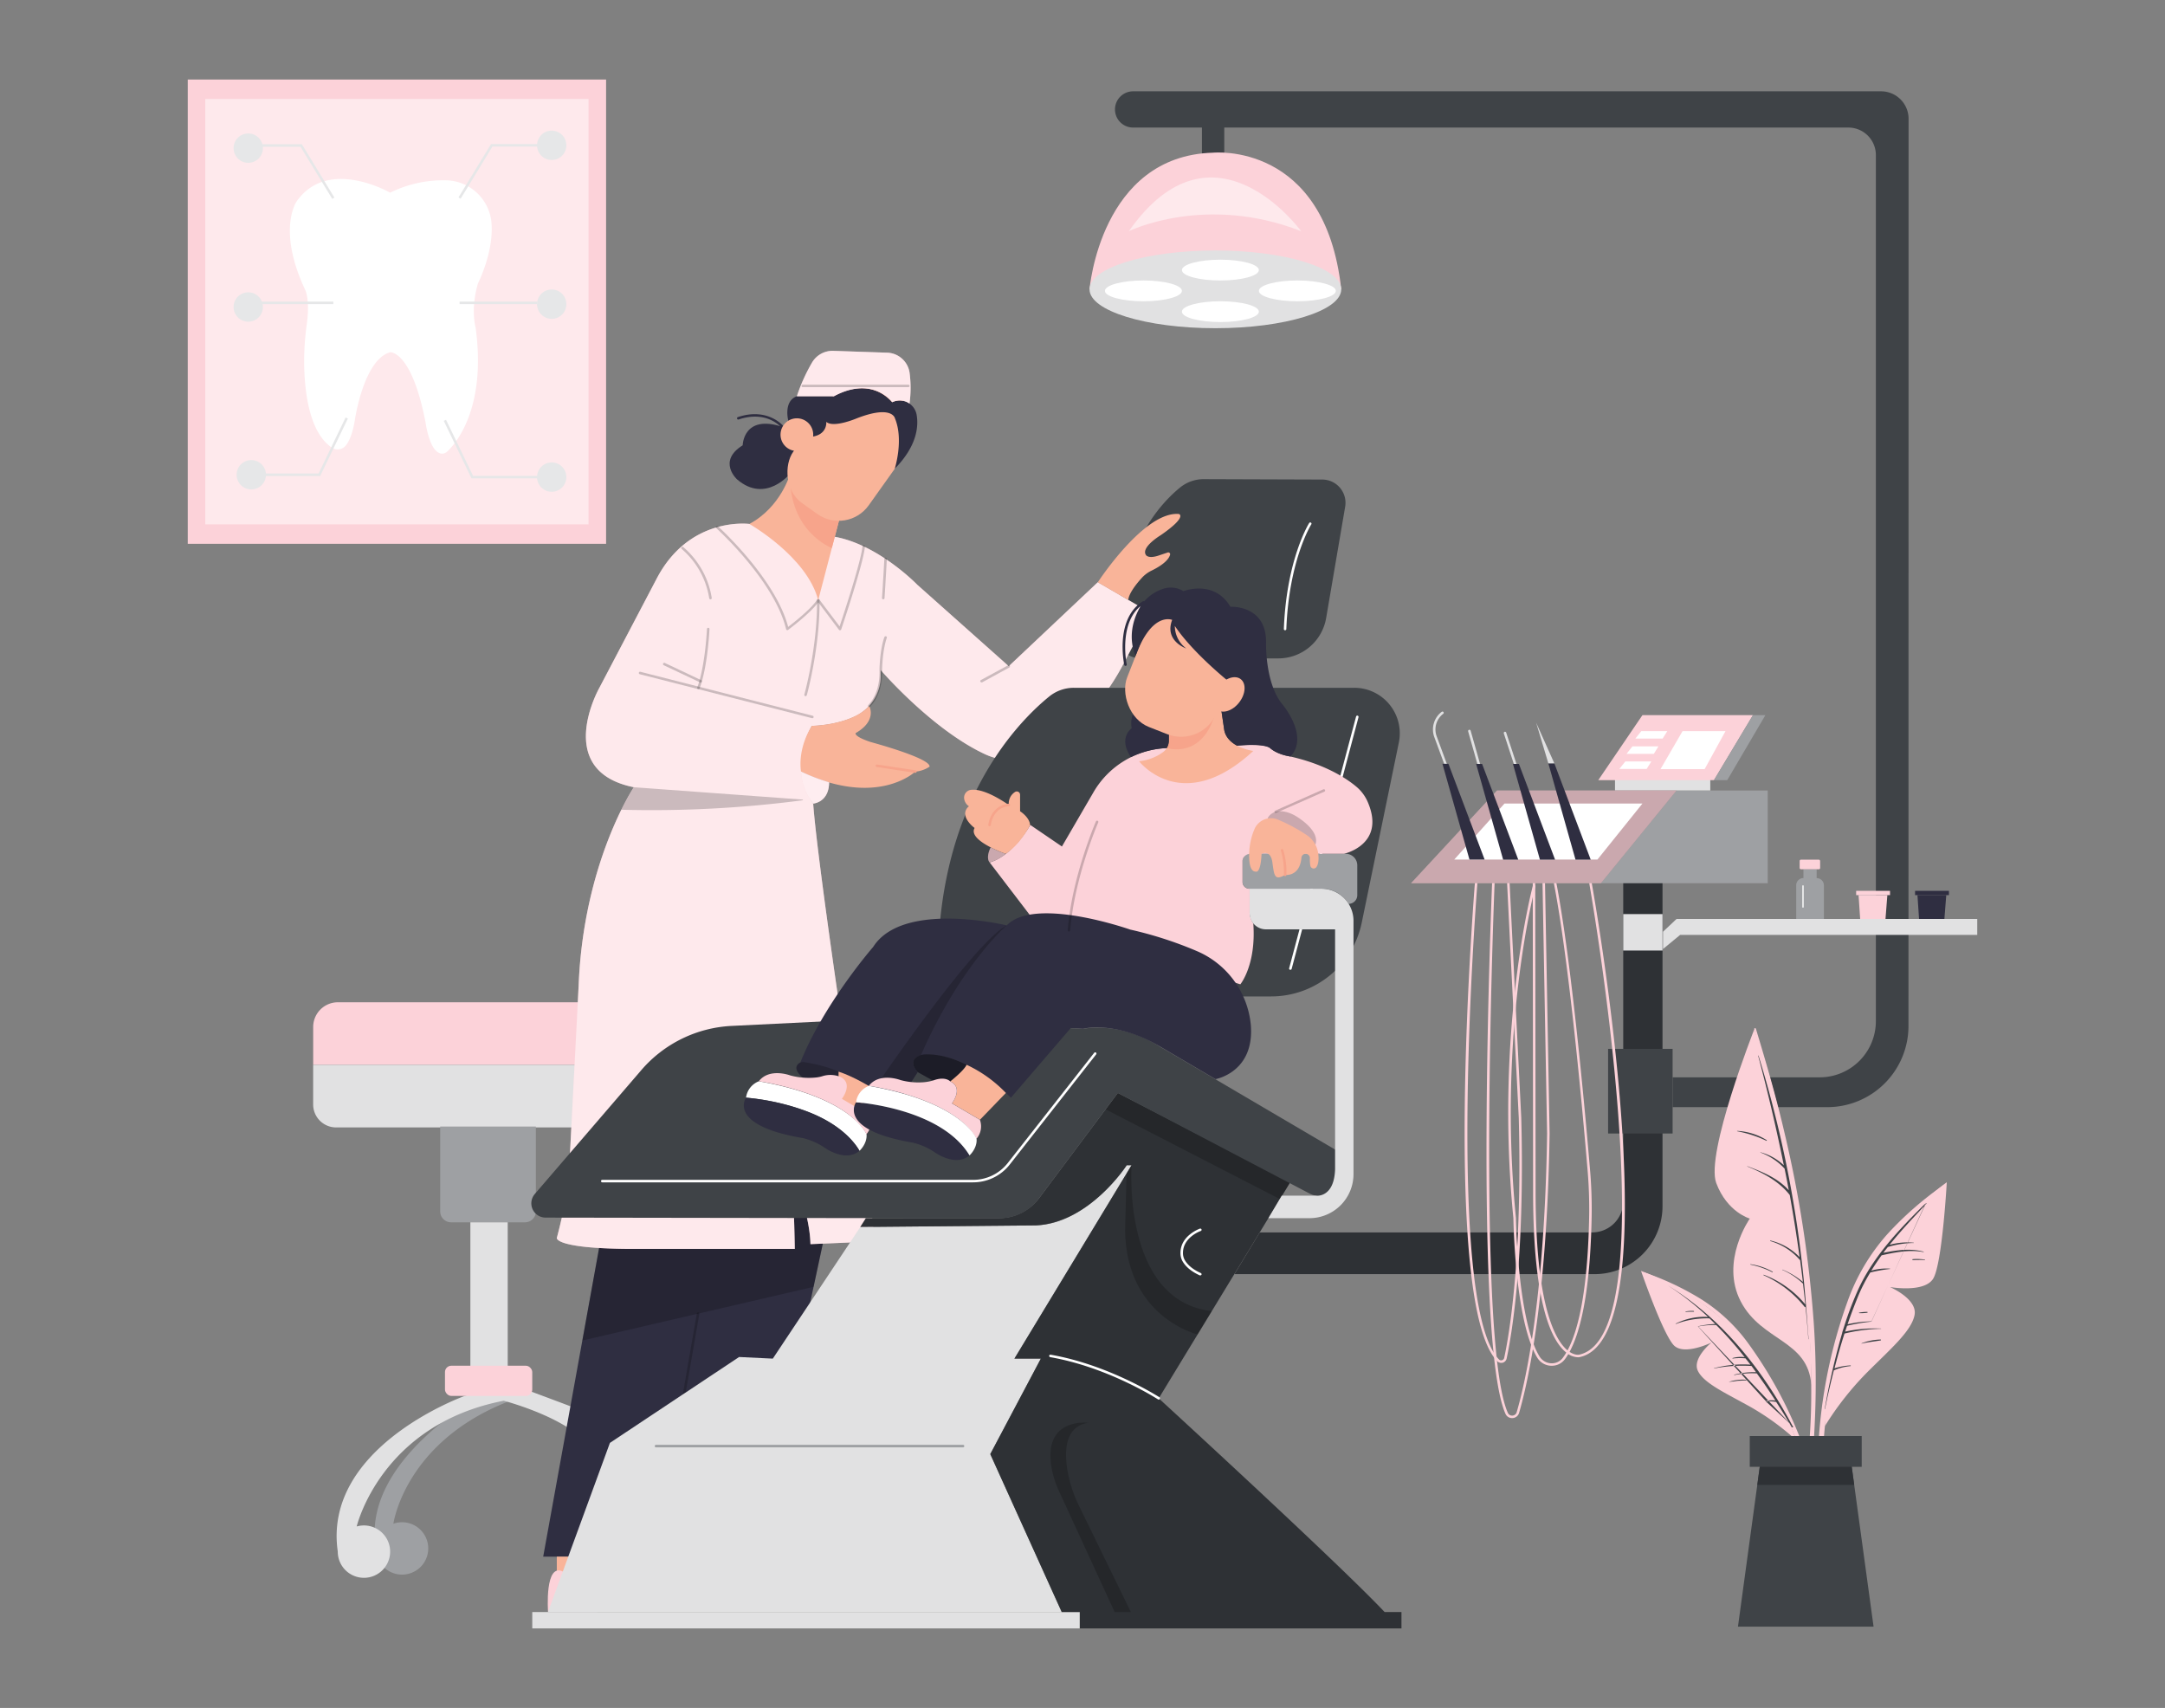 <?xml version="1.0" encoding="UTF-8"?>
<svg xmlns="http://www.w3.org/2000/svg" width="865.76" height="682.89" viewBox="0 0 865.76 682.89">
  <rect x="0" y="0" width="865.76" height="682.89" fill="#808080" stroke="none"/>
  <rect x="75.08" y="31.8" width="167.29" height="185.63" fill="#fcd2d9"></rect>
  <path d="M203,560.47l-6-5.25s-53,27-46.69,63.85a10.47,10.47,0,1,0,7-9.84h0S161.75,576.8,203,560.47Z" fill="#9ea0a3"></path>
  <path d="M212.47,556.42,197,555.22l-11.12,2.9S129,578.37,135.07,620.33a10.47,10.47,0,1,0,7.57-10s9.58-40.74,58.8-50.27c0,0,30.49,7.94,35.89,21.28V565.75S221.59,559.79,212.47,556.42Z" fill="#e1e1e2"></path>
  <path d="M135.13,400.74H240.84a0,0,0,0,1,0,0v25a0,0,0,0,1,0,0H125.24a0,0,0,0,1,0,0V410.63A9.88,9.88,0,0,1,135.13,400.74Z" fill="#fcd2d9"></path>
  <path d="M135.13,425.79h96.54a9.18,9.18,0,0,1,9.18,9.18v15.83a0,0,0,0,1,0,0H125.24a0,0,0,0,1,0,0V435.67A9.88,9.88,0,0,1,135.13,425.79Z" transform="translate(366.08 876.57) rotate(180)" fill="#e1e1e2"></path>
  <path d="M176,450.43h38.29a0,0,0,0,1,0,0v33.93a4.36,4.36,0,0,1-4.36,4.36H180.39a4.36,4.36,0,0,1-4.36-4.36V450.43A0,0,0,0,1,176,450.43Z" fill="#9ea0a3"></path>
  <rect x="188.1" y="488.72" width="14.93" height="62.1" fill="#e1e1e2"></rect>
  <rect x="177.94" y="546.06" width="34.9" height="12.07" rx="2.53" fill="#fcd2d9"></rect>
  <path d="M537.92,202.59l-7.61,44.54a19.41,19.41,0,0,1-19.13,16.12H456.3A10.33,10.33,0,0,1,446,251.94c1.41-14.95,6.68-41.24,25.88-57a15,15,0,0,1,9.58-3.36l47.32.16A9.3,9.3,0,0,1,537.92,202.59Z" fill="#3f4347"></path>
  <polygon points="239.57 499 217.22 622.39 302.24 622.39 329.04 497.24 326.59 461.12 303.84 449.55 239.57 499" fill="#2f2e41"></polygon>
  <g opacity="0.2">
    <polygon points="239.57 499 232.88 535.97 325.34 514.51 329.04 497.24 326.59 461.12 303.84 449.55 239.57 499"></polygon>
  </g>
  <path d="M299.66,209.49s-24.1-3.25-37.19,22.11l-22.9,43.62s-18.54,33,13.9,39.54c0,0-20.17,30-22.08,79.35l-4.09,79.34s-1.64,10.36-4.64,21.54c0,0-.82,4.09,28.09,4.36h67.07s-.27-22.35-1.63-32.72c0,0,7.63,17.73,7.9,30.82L350,496.36s-8.73-69.26-14.73-96.8c0,0-8.72-59.44-10.09-78.26,0,0-10.2-13.61-.54-31.08,0,0,9.77,0,17.86-4.1A18,18,0,0,0,352.18,270v-2.1s20.52,23.87,41.88,33.73a24,24,0,0,0,20.39-.16,66.73,66.73,0,0,0,16-11.29,91.93,91.93,0,0,0,18.72-24.58L460,245l-21-12.21-35.61,33.58-36.57-32.56s-15.41-16-33-19.19Z" fill="#fcd2d9"></path>
  <g opacity="0.5">
    <path d="M299.66,209.49s-24.1-3.25-37.19,22.11l-22.9,43.62s-18.54,33,13.9,39.54c0,0-20.17,30-22.08,79.35l-4.09,79.34s-1.64,10.36-4.64,21.54c0,0-.82,4.09,28.09,4.36h67.07s-.27-22.35-1.63-32.72c0,0,7.63,17.73,7.9,30.82L350,496.36s-8.73-69.26-14.73-96.8c0,0-8.72-59.44-10.09-78.26,0,0-10.2-13.61-.54-31.08,0,0,9.77,0,17.86-4.1A18,18,0,0,0,352.18,270v-2.1s20.52,23.87,41.88,33.73a24,24,0,0,0,20.39-.16,66.73,66.73,0,0,0,16-11.29,91.93,91.93,0,0,0,18.72-24.58L460,245l-21-12.21-35.61,33.58-36.57-32.56s-15.41-16-33-19.19Z" fill="#fff"></path>
  </g>
  <path d="M324.64,290.22s16-.25,22.93-8c0,0,3.39,5.86-5.39,10.88,0,0-1,1.26,6,3.59,0,0,24.08,6.45,23.54,9.85a12.35,12.35,0,0,1-5.74,2s-15.13,14.52-45.66,0C320.36,308.5,318.57,300.09,324.64,290.22Z" fill="#f9b499"></path>
  <path d="M366,309H366l-15.42-2.33a.5.5,0,0,1,.15-1L366.1,308a.5.5,0,0,1-.08,1Z" fill="#f7a48b"></path>
  <g opacity="0.2">
    <path d="M324.79,287.13l-.12,0-68.84-17.56a.52.52,0,0,1-.36-.61.49.49,0,0,1,.61-.36l68.84,17.56a.5.5,0,0,1-.13,1Z"></path>
  </g>
  <g opacity="0.2">
    <path d="M279.3,275.52l-.18,0a.5.5,0,0,1-.29-.65c3.19-8.57,3.87-23.22,3.88-23.37a.5.5,0,1,1,1,0c0,.15-.68,15-3.93,23.68A.52.52,0,0,1,279.3,275.52Z"></path>
  </g>
  <g opacity="0.2">
    <path d="M280.16,272.84a.54.54,0,0,1-.21,0l-14.53-6.86a.5.5,0,0,1,.43-.91l14.53,6.87a.5.5,0,0,1-.22.95Z"></path>
  </g>
  <g opacity="0.2">
    <path d="M284.1,239.62a.51.51,0,0,1-.5-.45,32.69,32.69,0,0,0-11-19.67.5.5,0,1,1,.65-.76,33.72,33.72,0,0,1,11.37,20.34.49.49,0,0,1-.45.54Z"></path>
  </g>
  <g opacity="0.2">
    <path d="M335.88,252a.51.51,0,0,1-.4-.2l-8.27-11c-3.21,4.45-11.69,10.79-12.07,11.06a.49.49,0,0,1-.47.07.5.5,0,0,1-.31-.35c-4.66-19.34-27.72-40.22-27.95-40.43a.49.49,0,0,1,0-.7.5.5,0,0,1,.71,0c.23.21,22.94,20.77,28.06,40.2,2.13-1.63,9.3-7.27,11.62-10.94a.54.54,0,0,1,.4-.23.5.5,0,0,1,.42.2l8.13,10.76c1.55-4.66,8.61-26,9.14-32a.5.5,0,0,1,.54-.45.49.49,0,0,1,.45.54c-.6,6.77-9.12,32.05-9.49,33.12a.49.49,0,0,1-.39.34Z"></path>
  </g>
  <g opacity="0.2">
    <path d="M322.1,278.34H322a.51.51,0,0,1-.35-.62c.06-.19,5.3-19.25,5.06-37.73a.51.51,0,0,1,.5-.51.5.5,0,0,1,.5.49c.24,18.63-5,37.83-5.09,38A.51.51,0,0,1,322.1,278.34Z"></path>
  </g>
  <g opacity="0.2">
    <path d="M353.17,239.62h0a.49.49,0,0,1-.46-.53c.46-7,.93-15.55.93-15.63a.48.48,0,0,1,.53-.47.5.5,0,0,1,.47.52c0,.09-.47,8.67-.93,15.65A.5.5,0,0,1,353.17,239.62Z"></path>
  </g>
  <g opacity="0.2">
    <path d="M347.57,282.7a.49.49,0,0,1-.35-.14.5.5,0,0,1,0-.7c5.11-5.26,4.48-13.87,4.47-14,.26-8.79,1.89-13,2-13.16a.49.49,0,0,1,.64-.28.48.48,0,0,1,.28.64c0,.05-1.63,4.24-1.88,12.78,0,.31.68,9.09-4.75,14.67A.51.51,0,0,1,347.57,282.7Z"></path>
  </g>
  <g opacity="0.2">
    <path d="M262.33,622.89h-.09a.51.51,0,0,1-.41-.58l16.82-97.15a.5.5,0,1,1,1,.17l-16.82,97.15A.51.51,0,0,1,262.33,622.89Z"></path>
  </g>
  <path d="M375.48,398.4H508.36a37,37,0,0,0,36.19-29.5l14.83-72A18.21,18.21,0,0,0,541.54,275H429.43a15.62,15.62,0,0,0-9.85,3.48C406.51,289.1,371.08,324.89,375.48,398.4Z" fill="#3f4347"></path>
  <path d="M316,189.32s-3.63,13.39-16.33,20.17c0,0,23.08,13.12,27.52,30.48l8.7-33.26Z" fill="#f9b499"></path>
  <path d="M335.88,206.71l-3.24,12.41s-17.41-6.56-16.65-29.8Z" fill="#f7a48b"></path>
  <path d="M316,189.32s-9.76,12.23-21.26,2.35c0,0-8-7.25,2.25-13.62,0,0,.21-12.59,15.92-7.36l5.76,9.64,1.51,7.09Z" fill="#2f2e41"></path>
  <rect x="321.76" y="151.59" width="37.02" height="57.03" rx="14.75" transform="translate(167.63 -164.01) rotate(35.46)" fill="#f9b499"></rect>
  <path d="M315.24,168.22s-2.11-7.77,3.42-9.79h14.78s13.27-8.6,23.33,2.38l.32-.14a6.9,6.9,0,0,1,9.48,5.28c.77,4.57.15,12.41-8.78,21.47,0,0,3.7-11.44.08-20.18,0,0-1.1-5.46-15.19,0,0,0-9.33,4-12.26,1.44,0,0,.55,4.76-5.22,5.86Z" fill="#2f2e41"></path>
  <path d="M318.66,158.43a71.09,71.09,0,0,1,6.12-13.56,9.5,9.5,0,0,1,8.43-4.59l21.49.73a9.39,9.39,0,0,1,9,7.8,45.69,45.69,0,0,1,0,12.55,6.72,6.72,0,0,0-6.9-.55s-7.7-10.74-23.33-2.38Z" fill="#fcd2d9"></path>
  <g opacity="0.5">
    <path d="M318.66,158.43a71.09,71.09,0,0,1,6.12-13.56,9.5,9.5,0,0,1,8.43-4.59l21.49.73a9.39,9.39,0,0,1,9,7.8,45.69,45.69,0,0,1,0,12.55,6.72,6.72,0,0,0-6.9-.55s-7.7-10.74-23.33-2.38Z" fill="#fff"></path>
  </g>
  <g opacity="0.2">
    <path d="M363.24,154.8H321a.5.5,0,0,1,0-1h42.23a.5.5,0,0,1,0,1Z"></path>
  </g>
  <path d="M312.9,171.19a.5.5,0,0,1-.39-.18c-.24-.3-5.86-7.06-17.12-3.29a.5.5,0,0,1-.32-.95c11.95-4,18.15,3.53,18.22,3.61a.5.5,0,0,1-.08.7A.45.45,0,0,1,312.9,171.19Z" fill="#2f2e41"></path>
  <circle cx="318.66" cy="173.79" r="6.54" fill="#f9b499"></circle>
  <g opacity="0.2">
    <path d="M392.51,272.84a.49.49,0,0,1-.44-.26.49.49,0,0,1,.19-.68L403.14,266a.5.5,0,0,1,.48.88l-10.88,5.95A.46.46,0,0,1,392.51,272.84Z"></path>
  </g>
  <path d="M516,387.75l-.12,0a.5.5,0,0,1-.36-.61L542.28,286.5a.5.5,0,0,1,.61-.36.51.51,0,0,1,.36.62L516.52,387.38A.5.5,0,0,1,516,387.75Z" fill="#fff"></path>
  <path d="M325.18,321.3s6.32-.44,6.37-8.5a77.2,77.2,0,0,1-11.19-4.3A22.29,22.29,0,0,0,325.18,321.3Z" fill="#fcd2d9"></path>
  <g opacity="0.6">
    <path d="M325.18,321.3s6.32-.44,6.37-8.5a77.2,77.2,0,0,1-11.19-4.3A22.29,22.29,0,0,0,325.18,321.3Z" fill="#fff"></path>
  </g>
  <g opacity="0.2">
    <path d="M253.47,314.76,321,319.7a.14.14,0,0,1,0,.27,463.71,463.71,0,0,1-72.55,3.79S251.17,318.33,253.47,314.76Z"></path>
  </g>
  <polygon points="222.66 622.39 222.66 629.97 238.77 634.76 242.37 622.39 222.66 622.39" fill="#f9b499"></polygon>
  <path d="M219.16,644.55s-1.53-20.53,6.29-16l13.32,6.19v9.79Z" fill="#fcd2d9"></path>
  <rect x="212.85" y="644.55" width="218.95" height="6.54" fill="#e1e1e2"></rect>
  <path d="M424.58,644.55,396,581.4l20.22-38.18H405.65l46.85-77.33h-1.93s-15.4,23.42-36.26,24.06l-70.27.64-35,52.63-13.48-.65-51.66,34.34-24.77,67.64Z" fill="#e1e1e2"></path>
  <path d="M385.11,578.69H262.32a.5.5,0,1,1,0-1H385.11a.5.5,0,0,1,0,1Z" fill="#9ea0a3"></path>
  <path d="M344,490.59l2.25-3.53h53.07A20.27,20.27,0,0,0,415.58,479L447,437l69,35.61L463.36,559.1s71.52,65.51,90.34,85.45h6.73v6.54H431.8v-6.54h-7.22L396,581.4l20.22-38.18H405.65l46.85-77.33h-1.93s-14.7,22.93-36.26,24.06Z" fill="#2e3135"></path>
  <g opacity="0.2">
    <path d="M452.5,465.89s-3.88,54.3,32.1,58.33l-5.69,9.34s-28.46-6.73-29-41.5l.59-22.89Z"></path>
  </g>
  <path d="M480,509.94a.52.52,0,0,1-.21,0c-4.23-1.9-6.14-4.22-7-5.83a6.53,6.53,0,0,1-.73-3c-.11-7.1,7.7-9.84,7.78-9.87a.5.5,0,0,1,.32.95c-.07,0-7.2,2.54-7.1,8.9a5.5,5.5,0,0,0,.61,2.53c.79,1.48,2.55,3.61,6.53,5.39a.51.51,0,0,1,.26.66A.52.52,0,0,1,480,509.94Z" fill="#fff"></path>
  <g opacity="0.2">
    <polygon points="511.86 479.46 442.13 443.56 447.04 437.01 516.03 472.62 511.86 479.46"></polygon>
  </g>
  <g opacity="0.2">
    <path d="M452.23,644.55l-20.71-42.4a52.51,52.51,0,0,1-4.59-13.86c-1.39-8-1.17-18,8.33-19.43,0,0-18.18-2.3-14.79,17.74a38,38,0,0,0,3,9.57l22.27,48.38Z"></path>
  </g>
  <path d="M463.36,559.6a.57.57,0,0,1-.28-.08c-.19-.13-19.89-12.84-43.11-16.89a.5.5,0,0,1-.41-.58.49.49,0,0,1,.58-.4c23.43,4.08,43.29,16.9,43.49,17a.5.5,0,0,1,.15.69A.51.51,0,0,1,463.36,559.6Z" fill="#fff"></path>
  <path d="M447,437,415.58,479a19.5,19.5,0,0,1-16.22,8.11l-181.18-.27a5.71,5.71,0,0,1-4.32-9.44l42.6-49.54a50.93,50.93,0,0,1,36.15-17.67l65.7-3.23,74.77,4.43s14.41-3.36,30.82,7.13l69.56,40.86a10.16,10.16,0,0,1,4.39,12.29h0a10.16,10.16,0,0,1-14.26,5.49Z" fill="#3f4347"></path>
  <path d="M499.71,355.34h0a2.83,2.83,0,0,1-2.83-2.83V344.2a2.83,2.83,0,0,1,2.83-2.83h38.43a4.62,4.62,0,0,1,4.62,4.63v11.91a3.47,3.47,0,0,1-3.47,3.48h0a12.42,12.42,0,0,0-10.88-6.05Z" fill="#9ea0a3"></path>
  <path d="M513.88,252h0a.5.5,0,0,1-.48-.52c1.07-28,10.06-42.25,10.15-42.39a.5.5,0,0,1,.84.54c-.09.14-8.93,14.19-10,41.89A.5.5,0,0,1,513.88,252Z" fill="#fff"></path>
  <path d="M389.07,472.74H240.84a.5.5,0,0,1,0-1H389.07A17.6,17.6,0,0,0,403,465l34.56-44.06a.52.52,0,0,1,.71-.08.5.5,0,0,1,.08.7l-34.56,44.06A18.62,18.62,0,0,1,389.07,472.74Z" fill="#fff"></path>
  <path d="M466.58,299.11a35.46,35.46,0,0,0-29.25,17.55l-12.68,21.8L412,329.83s-6.74,12.2-16.25,15L413,367.4,496,393.56s6.4-7.72,5.18-24.37a8.45,8.45,0,0,1-1.47-4.12v-9.73a2.73,2.73,0,0,1-2.83-2.83V344.2s-.07-2.22,2.83-2.83h37.73s16.77-3.61,9.57-20.56a16.47,16.47,0,0,0-4.6-6.25c-4-3.37-12.68-9.11-27.16-12.25a15.74,15.74,0,0,1-4.9-1.58,12.7,12.7,0,0,1-2.51-1.66c-.78-.63-3.4-1.89-13.15-.93L486,305.81l-18-2Z" fill="#fcd2d9"></path>
  <path d="M402.58,370s-41.55-10.08-53.42,8.63c0,0-19.92,22.86-29.27,46.6,0,0,23.69,2.51,38.26,17.08L367,428.66s-4.68-4.86,1.25-6.66c0,0,15.29-3.78,36,16.91l23.93-27.86,4.95.29s12.77-3.47,30.82,7.13l22.12,13s15.72-2.71,14.11-21.74a35.73,35.73,0,0,0-21.37-29.37,153.58,153.58,0,0,0-26.83-8.68S413.88,358.24,402.58,370Z" fill="#2f2e41"></path>
  <g opacity="0.2">
    <path d="M349.52,435.44S389.13,377,402.58,370c0,0-18.44,15.72-34.36,52,0,0-5.87,1.61-1.25,6.66l-8.82,13.67A45.08,45.08,0,0,0,349.52,435.44Z"></path>
  </g>
  <path d="M386.53,425.75S385,430.1,377,434.16c0,0-3.76-2-10-5.5,0,0-3.89-3.76-.28-6.13a6.29,6.29,0,0,1,3.13-.94C372.5,421.45,378.61,421.72,386.53,425.75Z" fill="#2f2e41"></path>
  <g opacity="0.4">
    <path d="M386.53,425.75S385,430.1,377,434.16c0,0-3.76-2-10-5.5,0,0-3.89-3.76-.28-6.13a6.29,6.29,0,0,1,3.13-.94C372.5,421.45,378.61,421.72,386.53,425.75Z"></path>
  </g>
  <path d="M402.24,437l-10.36,10.71-11.19-6.55s4.79-6.16-.66-8.79c0,0,5.57-4.42,6.5-6.63A52,52,0,0,1,402.24,437Z" fill="#f9b499"></path>
  <path d="M303.45,432.33a8.13,8.13,0,0,0-5.12,6.56s33.84,2.14,45.37,21.25c0,0,3.16-2.83,2.82-6.67C346.52,453.47,340.87,438.88,303.45,432.33Z" fill="#fff"></path>
  <path d="M298.33,438.89s-7.78,11,22.75,16.16a26.55,26.55,0,0,1,8.71,3.85s8.25,6,13.91,1.24c0,0-4.75-9.77-21.26-15.85A94.05,94.05,0,0,0,298.33,438.89Z" fill="#2f2e41"></path>
  <path d="M318.93,425.7c-.75,1-.9,2.66,2.16,5.17l11.48,3.29,2.77-3.86v-1.82s-4.73-2.37-13.69-3.79A2.81,2.81,0,0,0,318.93,425.7Z" fill="#2f2e41"></path>
  <g opacity="0.2">
    <path d="M318.93,425.7c-.75,1-.9,2.66,2.16,5.17l11.48,3.29,2.77-3.86v-1.82s-4.73-2.37-13.69-3.79A2.81,2.81,0,0,0,318.93,425.7Z"></path>
  </g>
  <path d="M335.34,428.48v12.79l6.62,5,6.39-11.53S341.14,430.31,335.34,428.48Z" fill="#f9b499"></path>
  <g opacity="0.2">
    <path d="M506.93,327.16s1.64-4.07,7.73-2.4a15.17,15.17,0,0,1,4.28,2c3.08,2,8.67,6.4,7.06,11l-10-.81Z"></path>
  </g>
  <g opacity="0.2">
    <path d="M510.14,325.08a.52.52,0,0,1-.46-.29.5.5,0,0,1,.26-.66l19.26-8.53a.5.5,0,0,1,.66.25.5.5,0,0,1-.26.66L510.34,325A.45.45,0,0,1,510.14,325.08Z"></path>
  </g>
  <g opacity="0.2">
    <path d="M427.43,372.46h0a.49.49,0,0,1-.46-.53c1.68-21.38,11.19-43.28,11.28-43.5a.51.51,0,0,1,.66-.26.5.5,0,0,1,.26.66c-.09.22-9.54,22-11.21,43.18A.5.5,0,0,1,427.43,372.46Z"></path>
  </g>
  <path d="M396.17,338.8s-2.07,3.89-.46,6a15.66,15.66,0,0,0,6.44-3.43A37.69,37.69,0,0,1,396.17,338.8Z" fill="#fcd2d9"></path>
  <g opacity="0.2">
    <path d="M396.17,338.8s-2.07,3.89-.46,6a15.66,15.66,0,0,0,6.44-3.43A37.69,37.69,0,0,1,396.17,338.8Z"></path>
  </g>
  <path d="M450.07,266.24a.5.5,0,0,1-.49-.4c-.15-.75-3.74-18.39,7.4-25.4a.5.5,0,1,1,.53.85c-10.54,6.63-7,24.17-6.95,24.34a.5.5,0,0,1-.38.6Z" fill="#2f2e41"></path>
  <path d="M503.77,492.76H636.7a12.41,12.41,0,0,0,12.41-12.41V347.91h15.71V482.27a27.16,27.16,0,0,1-27.17,27.17h-144Z" fill="#2e3135"></path>
  <polygon points="640.18 353.14 670.42 316.06 706.9 316.06 706.9 353.14 640.18 353.14" fill="#9ea0a3"></polygon>
  <rect x="645.82" y="310.46" width="38.1" height="5.59" fill="#e1e1e2"></rect>
  <polygon points="685.39 311.93 639.13 311.93 656.8 285.93 700.99 285.93 685.39 311.93" fill="#fcd2d9"></polygon>
  <polygon points="685.39 311.93 690.7 311.93 705.97 285.93 700.99 285.93 685.39 311.93" fill="#9ea0a3"></polygon>
  <polygon points="690.02 292.32 681.66 307.52 664.02 307.52 672.84 292.32 690.02 292.32" fill="#fff"></polygon>
  <polygon points="656.34 292.32 666.74 292.32 664.87 295.31 653.96 295.31 656.34 292.32" fill="#fff"></polygon>
  <polygon points="652.79 298.43 663.19 298.43 661.33 301.42 650.42 301.42 652.79 298.43" fill="#fff"></polygon>
  <polygon points="649.95 304.44 660.35 304.44 658.48 307.44 647.57 307.44 649.95 304.44" fill="#fff"></polygon>
  <rect x="649.11" y="365.48" width="15.72" height="14.57" fill="#e1e1e2"></rect>
  <rect x="643.06" y="419.37" width="25.8" height="33.84" fill="#3f4347"></rect>
  <path d="M763.18,410.22a32.46,32.46,0,0,1-32.46,32.45H668.86V430.75h58.81a22.47,22.47,0,0,0,22.47-22.47V62a11,11,0,0,0-11-11H453.12a7.24,7.24,0,0,1-7.25-7.24h0a7.24,7.24,0,0,1,7.25-7.25h299.1a11,11,0,0,1,11,11Z" fill="#3f4347"></path>
  <path d="M600.29,544.91a2.15,2.15,0,0,1-1.57-.67c-22.15-22.63-9.48-184.27-8.93-191.14a.5.5,0,0,1,.54-.46.5.5,0,0,1,.46.54c-.14,1.68-13.19,168.06,8.64,190.37a1.2,1.2,0,0,0,1.21.31,1.23,1.23,0,0,0,.87-.93c1.75-8,7.33-38.77,5.83-95.93h0s-3.55-71-4.66-93.84a.5.5,0,0,1,.47-.52.48.48,0,0,1,.53.48C604.79,376,608.34,447,608.34,447c1.5,57.28-4.1,88.1-5.85,96.18a2.25,2.25,0,0,1-1.57,1.68A2.34,2.34,0,0,1,600.29,544.91Z" fill="#fcd2d9"></path>
  <path d="M604.66,567a2.86,2.86,0,0,1-2.63-1.7c-12.75-28.6-5.66-204.66-5.36-212.14a.5.5,0,1,1,1,0c-.07,1.83-7.38,183.3,5.28,211.69A1.85,1.85,0,0,0,604.8,566a1.88,1.88,0,0,0,1.71-1.37c3.34-11.42,11.2-45.12,12.16-111.38l-1.83-100.06a.5.5,0,0,1,.49-.51.46.46,0,0,1,.51.49l1.83,100.08c-1,66.39-8.85,100.2-12.2,111.66a2.91,2.91,0,0,1-2.6,2.09Z" fill="#fcd2d9"></path>
  <path d="M620.51,546.07h-.34a6.73,6.73,0,0,1-5.43-3.22c-8.82-14.41-9.53-54.09-9.55-55.77-7.45-75.33,7.61-132.28,7.76-132.85a.5.5,0,0,1,1,.26c-.16.57-15.17,57.35-7.74,132.53,0,.45.74,41.13,9.41,55.31a5.75,5.75,0,0,0,4.63,2.75,5.48,5.48,0,0,0,4.74-2.23c4.4-5.87,9.8-20.38,10.49-56.17a182.17,182.17,0,0,0-.62-18.74c-2-24.11-7.42-83.54-13.46-114.7a.5.5,0,0,1,.4-.58.49.49,0,0,1,.58.4c6,31.2,11.44,90.67,13.47,114.8a181.33,181.33,0,0,1,.63,18.84c-.69,36.06-6.2,50.77-10.69,56.75A6.48,6.48,0,0,1,620.51,546.07Z" fill="#fcd2d9"></path>
  <path d="M631,542.68a7.65,7.65,0,0,1-4.75-1.95c-6-4.85-13.18-19.94-13.18-64.27l-.14-123.32a.5.5,0,0,1,.5-.5h0a.5.5,0,0,1,.5.5l.14,123.32c0,46.1,8,59.53,12.74,63.44,2.58,2.11,4.51,1.76,4.59,1.75,36-7.28,4.46-186.61,4.14-188.42a.5.5,0,0,1,.4-.58.51.51,0,0,1,.58.4c1.33,7.43,32.06,182.11-4.92,189.58A3.68,3.68,0,0,1,631,542.68Z" fill="#fcd2d9"></path>
  <rect x="765.82" y="356.19" width="13.54" height="1.71" fill="#2f2e41"></rect>
  <polygon points="766.77 357.9 767.41 367.44 777.54 367.44 778.29 357.9 766.77 357.9" fill="#2f2e41"></polygon>
  <rect x="742.26" y="356.19" width="13.54" height="1.71" fill="#fcd2d9"></rect>
  <polygon points="743.22 357.9 743.86 367.44 753.99 367.44 754.73 357.9 743.22 357.9" fill="#fcd2d9"></polygon>
  <path d="M726.46,351.08v-3.52h-5.28v3.52h0a2.9,2.9,0,0,0-2.9,2.9v13.46h11.08V354a2.9,2.9,0,0,0-2.9-2.9Z" fill="#9ea0a3"></path>
  <rect x="719.66" y="343.72" width="8.19" height="3.84" rx="0.51" fill="#fcd2d9"></rect>
  <path d="M721,362.92a.25.25,0,0,1-.25-.25v-8.46a.25.25,0,0,1,.5,0v8.46A.25.25,0,0,1,721,362.92Z" fill="#fff"></path>
  <rect x="480.64" y="49.36" width="8.93" height="15.39" fill="#3f4347"></rect>
  <path d="M435.7,115.69S440,62.28,485.1,61.05c0,0,44.78-4.61,51.25,54.64Z" fill="#fcd2d9"></path>
  <g opacity="0.5">
    <path d="M451.4,92.45s30.47-15.08,68.94,0C520.34,92.45,485.25,44.12,451.4,92.45Z" fill="#fff"></path>
  </g>
  <path d="M467.43,291.65v4.43a5.7,5.7,0,0,1-2.26,4.58,19.53,19.53,0,0,1-9.67,3.71s17.18,22.23,45.68-4.12c0,0-10.67-1.42-11.65-8.6L488,281.23Z" fill="#f9b499"></path>
  <path d="M467.43,291.65v4.43a4.86,4.86,0,0,1-.85,3S480.82,303.82,486,285Z" fill="#f7a48b"></path>
  <path d="M453.82,284a9.93,9.93,0,0,0-1.25,7.17s-5.61,3.77-.32,11.56a36.15,36.15,0,0,1,14.33-3.62,5.8,5.8,0,0,0,.85-3v-2.83A19.71,19.71,0,0,1,453.82,284Z" fill="#2f2e41"></path>
  <rect x="454" y="238.33" width="38.5" height="55.7" rx="15.34" transform="translate(130.27 -154.75) rotate(21.47)" fill="#f9b499"></rect>
  <path d="M454.14,262.19s-4.15-7.83,1.06-18.14a16.6,16.6,0,0,1,9.57-8.49,9.67,9.67,0,0,1,8.48.8s12.29-4.81,18.76,6.24c0,0,14.55-.85,14.27,14.44,0,0-.43,15.67,6.23,24.19,0,0,11.3,13,3.52,21.26,0,0-5.38-.85-8.19-3.42,0,0-1.91-1.88-13.15-.93,0,0-4.53-2.18-5.16-6.49L488,281.23l3.41-8.68S476.94,261,469.81,250.28a11.22,11.22,0,0,0,4.57,9s-8.88-3-5.64-11.43C468.74,247.86,460.66,244.34,454.14,262.19Z" fill="#2f2e41"></path>
  <ellipse cx="491.43" cy="277.63" rx="7.71" ry="5.2" transform="translate(-28.25 497.88) rotate(-52.43)" fill="#f9b499"></ellipse>
  <path d="M402.15,341.37s-15.23-5.26-12.42-10.32c0,0-6.64-4.82-2.29-8.69a4.32,4.32,0,0,1-1.9-3.2,3.13,3.13,0,0,1,2.8-3.36c2.4-.28,7,.55,15.08,6.07a5.44,5.44,0,0,1,2.5-5.23,1.31,1.31,0,0,1,2,1.11v6.61s3.77,2.36,4,5.47C412,329.83,408.12,337.58,402.15,341.37Z" fill="#f9b499"></path>
  <path d="M395.71,330.33h-.08a.48.48,0,0,1-.41-.57c1.38-8.3,8.11-8.38,8.2-8.38h0a.5.5,0,0,1,0,1c-.24,0-6,.1-7.22,7.54A.49.49,0,0,1,395.71,330.33Z" fill="#f7a48b"></path>
  <path d="M511.23,327.79a7.2,7.2,0,0,0-9.41,3.33,26.75,26.75,0,0,0-2.11,7.63s-1.22,9.93,2.53,9.75c0,0,1.87.93,2.25-7.13,0,0,3.09-1.62,4.12,2.39a7.93,7.93,0,0,1,.19,1c.75,5.25.77,7.5,5.08,5.06,0,0,5.88.83,6.54-6.86a1.72,1.72,0,0,1,1.69-1.58h0a1.72,1.72,0,0,1,1.71,1.78,12.76,12.76,0,0,0,.18,3,1.35,1.35,0,0,0,2.38.58c.62-.84,1.1-2.38.8-5.21a10.62,10.62,0,0,0-4.51-7.56A68.43,68.43,0,0,0,511.23,327.79Z" fill="#f9b499"></path>
  <path d="M513.88,350.31h0a.5.5,0,0,1-.46-.54,30.28,30.28,0,0,0-1.22-9.68.51.51,0,0,1,.34-.62.5.5,0,0,1,.62.34,30.34,30.34,0,0,1,1.25,10A.49.49,0,0,1,513.88,350.31Z" fill="#f7a48b"></path>
  <path d="M336,430.55a10.58,10.58,0,0,0-6.9-.33,13.33,13.33,0,0,1-2.56.57,28.73,28.73,0,0,1-10.46-.78s-8.36-3.22-12.66,2.32c0,0,33.69,4.63,43.07,21.14a7.61,7.61,0,0,0,1.36-7.58l-11.19-6.55S341.48,433.18,336,430.55Z" fill="#fcd2d9"></path>
  <path d="M342.33,440.72s-7.78,11,22.75,16.16a26.46,26.46,0,0,1,8.71,3.85s8.25,6,13.91,1.24c0,0-4.75-9.77-21.26-15.85A94.05,94.05,0,0,0,342.33,440.72Z" fill="#2f2e41"></path>
  <path d="M380,432.38s-1.76-2-6.15-.6a18.62,18.62,0,0,1-4.6.94,27.46,27.46,0,0,1-9.17-.88s-8.36-3.22-12.66,2.32c0,0,33.69,4.63,43.07,21.14a7.61,7.61,0,0,0,1.36-7.58l-11.19-6.55S385.48,435,380,432.38Z" fill="#fcd2d9"></path>
  <path d="M347.45,434.16a8.13,8.13,0,0,0-5.12,6.56s33.84,2.14,45.37,21.25c0,0,3.16-2.83,2.82-6.67C390.52,455.3,384.87,440.71,347.45,434.16Z" fill="#fff"></path>
  <path d="M512.55,478.07h13.82s7.14.95,7.52-10.57V371.58H506.23a6.52,6.52,0,0,1-6.52-6.51v-9.73h28.7a12.84,12.84,0,0,1,12.84,12.84V469.45a17.61,17.61,0,0,1-17.61,17.61H507.23Z" fill="#e1e1e2"></path>
  <polygon points="665.03 372.53 670.42 367.44 790.68 367.44 790.68 373.79 671.88 373.79 665.03 379.44 665.03 372.53" fill="#e1e1e2"></polygon>
  <path d="M439,232.81s18.59-28.51,32.43-27.3c0,0,3.63.94-7.26,8.47,0,0-8.06,4.84-5.91,7.94,0,0,.94,1.74,5.65,0l3-1a.74.74,0,0,1,1,.87c-.36,1.33-1.86,3.64-7.37,6.34a13,13,0,0,0-3.88,2.86c-2.08,2.28-5.2,6.11-5.49,8.9Z" fill="#f9b499"></path>
  <ellipse cx="486.02" cy="115.69" rx="50.33" ry="15.54" fill="#e1e1e2"></ellipse>
  <ellipse cx="457.24" cy="116.3" rx="15.39" ry="4.16" fill="#fff"></ellipse>
  <ellipse cx="488.02" cy="107.99" rx="15.39" ry="4.16" fill="#fff"></ellipse>
  <ellipse cx="518.8" cy="116.3" rx="15.39" ry="4.16" fill="#fff"></ellipse>
  <ellipse cx="488.02" cy="124.61" rx="15.39" ry="4.16" fill="#fff"></ellipse>
  <path d="M578.53,307.27a.49.49,0,0,1-.46-.33l-4.51-12.24a8.87,8.87,0,0,1,2.84-10l.13-.1a.5.5,0,0,1,.59.81l-.1.07a7.88,7.88,0,0,0-2.52,8.88l4.5,12.23a.49.49,0,0,1-.29.64A.39.39,0,0,1,578.53,307.27Z" fill="#e1e1e2"></path>
  <path d="M591.88,308a.51.51,0,0,1-.48-.36l-4.3-15.2a.5.5,0,0,1,1-.28l4.31,15.21a.51.51,0,0,1-.35.62Z" fill="#e1e1e2"></path>
  <path d="M606.14,306.7a.51.51,0,0,1-.48-.35l-4.3-13.12a.5.5,0,0,1,.32-.63.49.49,0,0,1,.63.32l4.3,13.12a.49.49,0,0,1-.32.63Z" fill="#e1e1e2"></path>
  <polygon points="564.26 353.14 640.18 353.14 670.42 316.06 598.63 316.06 564.26 353.14" fill="#fcd2d9"></polygon>
  <g opacity="0.2">
    <polygon points="564.26 353.14 640.18 353.14 670.42 316.06 598.63 316.06 564.26 353.14"></polygon>
  </g>
  <polygon points="581.54 343.67 601.63 321.28 656.8 321.28 638.8 343.67 581.54 343.67" fill="#fff"></polygon>
  <polygon points="576.82 305.39 587.62 343.67 593.68 343.67 579.21 305.39 576.82 305.39" fill="#2f2e41"></polygon>
  <polygon points="590.29 305.44 601.09 343.72 607.14 343.72 592.68 305.44 590.29 305.44" fill="#2f2e41"></polygon>
  <polygon points="605.01 305.44 615.8 343.72 621.86 343.72 607.4 305.44 605.01 305.44" fill="#2f2e41"></polygon>
  <polygon points="619.17 305.22 630.03 343.72 636.11 343.72 621.57 305.22 619.17 305.22" fill="#2f2e41"></polygon>
  <polygon points="619.17 305.22 614.29 288.96 621.57 305.22 619.17 305.22" fill="#e1e1e2"></polygon>
  <path d="M725.82,566.33a351.42,351.42,0,0,0-.51-37.29,475.52,475.52,0,0,0-11.68-76c-3.26-14.05-7.27-27.88-11.46-41.68-.12-.43-.78-.3-.66.13C714.42,460.18,725,510.42,724.27,561c-.2,14.22-1.84,28.06-3.19,42.13,0,.39.58.53.67.15C724.45,591.31,725.32,578.69,725.82,566.33Z" fill="#fcd2d9"></path>
  <path d="M701.51,411.57S681.92,461.28,686.3,473s13.43,14.23,13.43,14.23-12,17.07-3.62,33.14,27,15.3,28.22,33.48C724.33,553.75,725.36,477.7,701.51,411.57Z" fill="#fcd2d9"></path>
  <path d="M722.21,522.35a.61.61,0,0,0,0-.27,455.45,455.45,0,0,0-19-100c0-.09-.18,0-.15,0q5.81,21.81,10.28,43.85a21.48,21.48,0,0,0-9.34-5.21c-.08,0-.1.07,0,.1a24.71,24.71,0,0,1,9.64,6.44c.58,2.85,1.14,5.69,1.67,8.65-4.37-4.89-10.45-7.31-16.52-9.61-.09,0-.13.1,0,.12,6.33,2.58,12.62,5.89,16.91,11.38q2.24,12.39,3.93,24.83A23.73,23.73,0,0,0,708,496c-.13,0-.21.17-.07.22a24.65,24.65,0,0,1,11.84,7.58h.08c.39,2.92.76,5.85,1.1,8.76a30.44,30.44,0,0,0-8.18-4.93c-.07,0-.12.1,0,.12a28.14,28.14,0,0,1,8.19,5.44H721c.32,2.84.64,5.58.93,8.36a39.85,39.85,0,0,0-16.6-11.86.11.11,0,0,0-.14.06.11.11,0,0,0,.07.14,43.3,43.3,0,0,1,16.36,12.6.36.36,0,0,0,.41.13q.65,6.4,1.12,12.8s.1.08.1,0C722.86,531.13,722.63,526.73,722.21,522.35Z" fill="#3f4347"></path>
  <path d="M706.47,455.85a24.53,24.53,0,0,0-11.76-3.68.09.09,0,0,0-.08.08.08.08,0,0,0,.08.07,46.75,46.75,0,0,1,11.63,3.8C706.49,456.19,706.61,455.94,706.47,455.85Z" fill="#3f4347"></path>
  <path d="M708.85,508.47a24.83,24.83,0,0,0-8.84-3c-.11,0-.11.15,0,.17a33.51,33.51,0,0,1,8.74,3.06C708.86,508.72,709,508.53,708.85,508.47Z" fill="#3f4347"></path>
  <path d="M777.29,473.77a133.56,133.56,0,0,0-22.66,19.8,81.41,81.41,0,0,0-15.89,27A201.46,201.46,0,0,0,726.9,585a155.41,155.41,0,0,0,3.49,36.24.34.34,0,0,0,.4.28.34.34,0,0,0,.28-.4,202.54,202.54,0,0,1,.35-63.37c3.36-20.57,8.65-42.93,21.71-59.65,7.12-9.09,16-16.24,24.77-23.64C778.36,474.07,777.77,473.43,777.29,473.77Z" fill="#fcd2d9"></path>
  <path d="M729.75,570.2a121.44,121.44,0,0,1,16.53-21.12c9.78-9.8,18-16.75,19.32-23.23s-9.82-11.25-9.82-11.25S769.34,517,773,511.34s5.5-38.64,5.5-38.64-24.61,17.62-36.12,42.3S729.75,570.2,729.75,570.2Z" fill="#fcd2d9"></path>
  <path d="M770,481.15c-10.37,10.2-20.81,21.06-26.93,34.45a133.47,133.47,0,0,0-5.44,14.22h0c-.32,1-.64,1.95-.94,2.93a.22.22,0,0,0,0,.16,280.76,280.76,0,0,0-7,30.44s.1.1.12,0c1-5.13,2.23-10.32,3.54-15.5h.14A21.63,21.63,0,0,1,740,546.2c.15,0,.13-.27,0-.26a24.08,24.08,0,0,0-6.4,1.17c1.2-4.67,2.49-9.32,4-13.92a68.6,68.6,0,0,1,14.62-1.9v-.09a55.09,55.09,0,0,0-14.37,1.23c.25-.79.52-1.57.79-2.35a72.68,72.68,0,0,1,9.73-1.65m0-.12a47.86,47.86,0,0,0-9.54,1.17c1.36-4,2.85-7.88,4.41-11.69a68.44,68.44,0,0,1,4.66-9,58.49,58.49,0,0,1,7.89-1.42c.07,0,.07-.13,0-.13a21.5,21.5,0,0,0-7.48.81q1.95-3.13,4.11-6.13h0c5.54-1.23,11.14-2.36,16.8-1.3a.09.09,0,0,0,0-.17c-5.38-1.42-10.72-.6-16.09.46.58-.78,1.18-1.55,1.79-2.31a36.59,36.59,0,0,1,10.33-1.62.06.06,0,1,0,0-.11,26.53,26.53,0,0,0-9.63.85c4.57-5.69,9.62-11,14.61-16.3.3-.32.13-.4-.13-.22Z" fill="#3f4347"></path>
  <path d="M769.76,503.62a22.32,22.32,0,0,0-4.9-.17.18.18,0,0,0-.13.22.17.17,0,0,0,.13.13c1.62,0,3.25-.08,4.88,0a.1.1,0,0,0,.07-.12A.07.07,0,0,0,769.76,503.62Z" fill="#3f4347"></path>
  <path d="M752,535.58a22.52,22.52,0,0,0-7.6,1.53v.11c2.52-.6,5.05-.84,7.6-1.27a.18.18,0,0,0,.18-.18A.19.19,0,0,0,752,535.58Z" fill="#3f4347"></path>
  <path d="M746.69,524.54a16.66,16.66,0,0,0-3.23.29c-.1,0-.1.2,0,.2a16.62,16.62,0,0,0,3.23-.16C746.89,524.84,746.89,524.54,746.69,524.54Z" fill="#3f4347"></path>
  <path d="M657.49,508.74a111.85,111.85,0,0,1,22.92,10.8,68.41,68.41,0,0,1,19.09,18.13,169.61,169.61,0,0,1,24.55,49.44,132.15,132.15,0,0,1,5.57,30.15.3.3,0,0,1-.36.22.3.3,0,0,1-.23-.22A171.3,171.3,0,0,0,714.1,566c-7.49-15.86-16.92-32.72-31.3-43.25-7.87-5.69-16.7-9.46-25.51-13.41C656.69,509.22,657,508.58,657.49,508.74Z" fill="#fcd2d9"></path>
  <path d="M718.24,575.79A102.07,102.07,0,0,0,700,562.53c-10.2-5.69-18.49-9.39-21-14.34s5.35-11.38,5.35-11.38-10.41,5.09-14.72,1.35-13.39-30-13.39-30,24,8.53,39,25.87S718.24,575.79,718.24,575.79Z" fill="#fcd2d9"></path>
  <path d="M716.94,570.38c-12-22.56-28.05-43-50-56.43h0A109.77,109.77,0,0,1,683,526.54a25.43,25.43,0,0,0-12.91,2.71.08.08,0,0,0,0,.12.09.09,0,0,0,.07,0,35.19,35.19,0,0,1,13.28-2.25h.15c.78.74,1.55,1.49,2.32,2.25a38.94,38.94,0,0,0-6.9.92m0,.09a35.55,35.55,0,0,1,7.28-.6,149.32,149.32,0,0,1,11.38,12.87,11.54,11.54,0,0,0-4.82.34.1.1,0,0,0-.06.13.09.09,0,0,0,.06.06,24.62,24.62,0,0,1,5.15-.07c.67.84,1.32,1.66,2,2.52a46,46,0,0,0-14.59,1.42v.11a58.36,58.36,0,0,1,15-1c.62.81,1.2,1.65,1.8,2.48a31.33,31.33,0,0,0-8.68,1c-.12,0-.09.2,0,.17a33.48,33.48,0,0,1,9-.69c2.59,3.55,5.06,7.19,7.44,10.88a8.06,8.06,0,0,0-3.81.23m0,.1a16.66,16.66,0,0,1,4.11.2c2.15,3.32,4.27,6.7,6.2,10.08.27.24.74,0,.54-.27Z" fill="#3f4347"></path>
  <path d="M698.29,551.67a18.16,18.16,0,0,0-7,.86m0,.1a52,52,0,0,1,6.94-.71c.2,0,.2-.23,0-.25Z" fill="#3f4347"></path>
  <path d="M677.32,524.17a12.81,12.81,0,0,0-3.21.19.09.09,0,0,0-.1.1.1.1,0,0,0,.1.1c1-.12,2.09-.07,3.15-.1a.16.16,0,0,0,.18-.12A.16.16,0,0,0,677.32,524.17Z" fill="#3f4347"></path>
  <polygon points="749.22 650.38 694.99 650.38 702.72 593.73 704.69 579.22 739.5 579.22 741.48 593.73 749.22 650.38" fill="#3f4347"></polygon>
  <polygon points="741.48 593.73 702.72 593.73 704.69 579.22 739.5 579.22 741.48 593.73" fill="#2e3135"></polygon>
  <rect x="699.71" y="574.17" width="44.77" height="12.31" fill="#3f4347"></rect>
  <g opacity="0.5">
    <rect x="82.08" y="39.57" width="153.28" height="170.09" fill="#fff"></rect>
  </g>
  <path d="M156,77.05s-24.83-14.41-37.37,3.47c0,0-8,11.21,3.47,35.5,0,0,1.91,3.83.61,13.39a108.3,108.3,0,0,0-1.08,16.29c.19,11.36,2.14,27.18,11,33.22a4.17,4.17,0,0,0,5.52-.63c1.36-1.61,2.81-4.62,3.73-10.22,0,0,3.47-24.29,14.15-27.23,0,0,8.54-.8,14.14,28,0,0,1.57,12.33,6.56,12.54a3.06,3.06,0,0,0,2.16-.88c3.17-3,15.75-17,11.3-49.56,0,0-2.12-7.21.94-17.62,0,0,6.75-13.26,5.31-25.16a18.6,18.6,0,0,0-17.71-16.06A47.88,47.88,0,0,0,156,77.05Z" fill="#fff"></path>
  <rect x="183.79" y="120.59" width="30.96" height="1" fill="#e6e7e8"></rect>
  <rect x="102.34" y="120.59" width="30.96" height="1" fill="#e6e7e8"></rect>
  <polygon points="184.21 79.44 183.36 78.92 196.36 57.6 216.08 57.6 216.08 58.6 196.92 58.6 184.21 79.44" fill="#e6e7e8"></polygon>
  <polygon points="132.87 79.52 120.17 58.68 101 58.68 101 57.68 120.73 57.68 133.72 79 132.87 79.52" fill="#e6e7e8"></polygon>
  <polygon points="216.08 191.25 188.54 191.25 177.46 168.28 178.36 167.85 189.17 190.25 216.08 190.25 216.08 191.25" fill="#e6e7e8"></polygon>
  <polygon points="128.03 190.32 100.49 190.32 100.49 189.32 127.4 189.32 138.21 166.91 139.11 167.35 128.03 190.32" fill="#e6e7e8"></polygon>
  <circle cx="220.62" cy="121.62" r="5.87" fill="#e6e7e8"></circle>
  <circle cx="220.62" cy="190.76" r="5.87" fill="#e6e7e8"></circle>
  <circle cx="220.62" cy="58.1" r="5.87" fill="#e6e7e8"></circle>
  <circle cx="99.27" cy="122.75" r="5.87" fill="#e6e7e8"></circle>
  <circle cx="100.49" cy="189.82" r="5.87" fill="#e6e7e8"></circle>
  <circle cx="99.27" cy="59.23" r="5.87" fill="#e6e7e8"></circle>
</svg>

